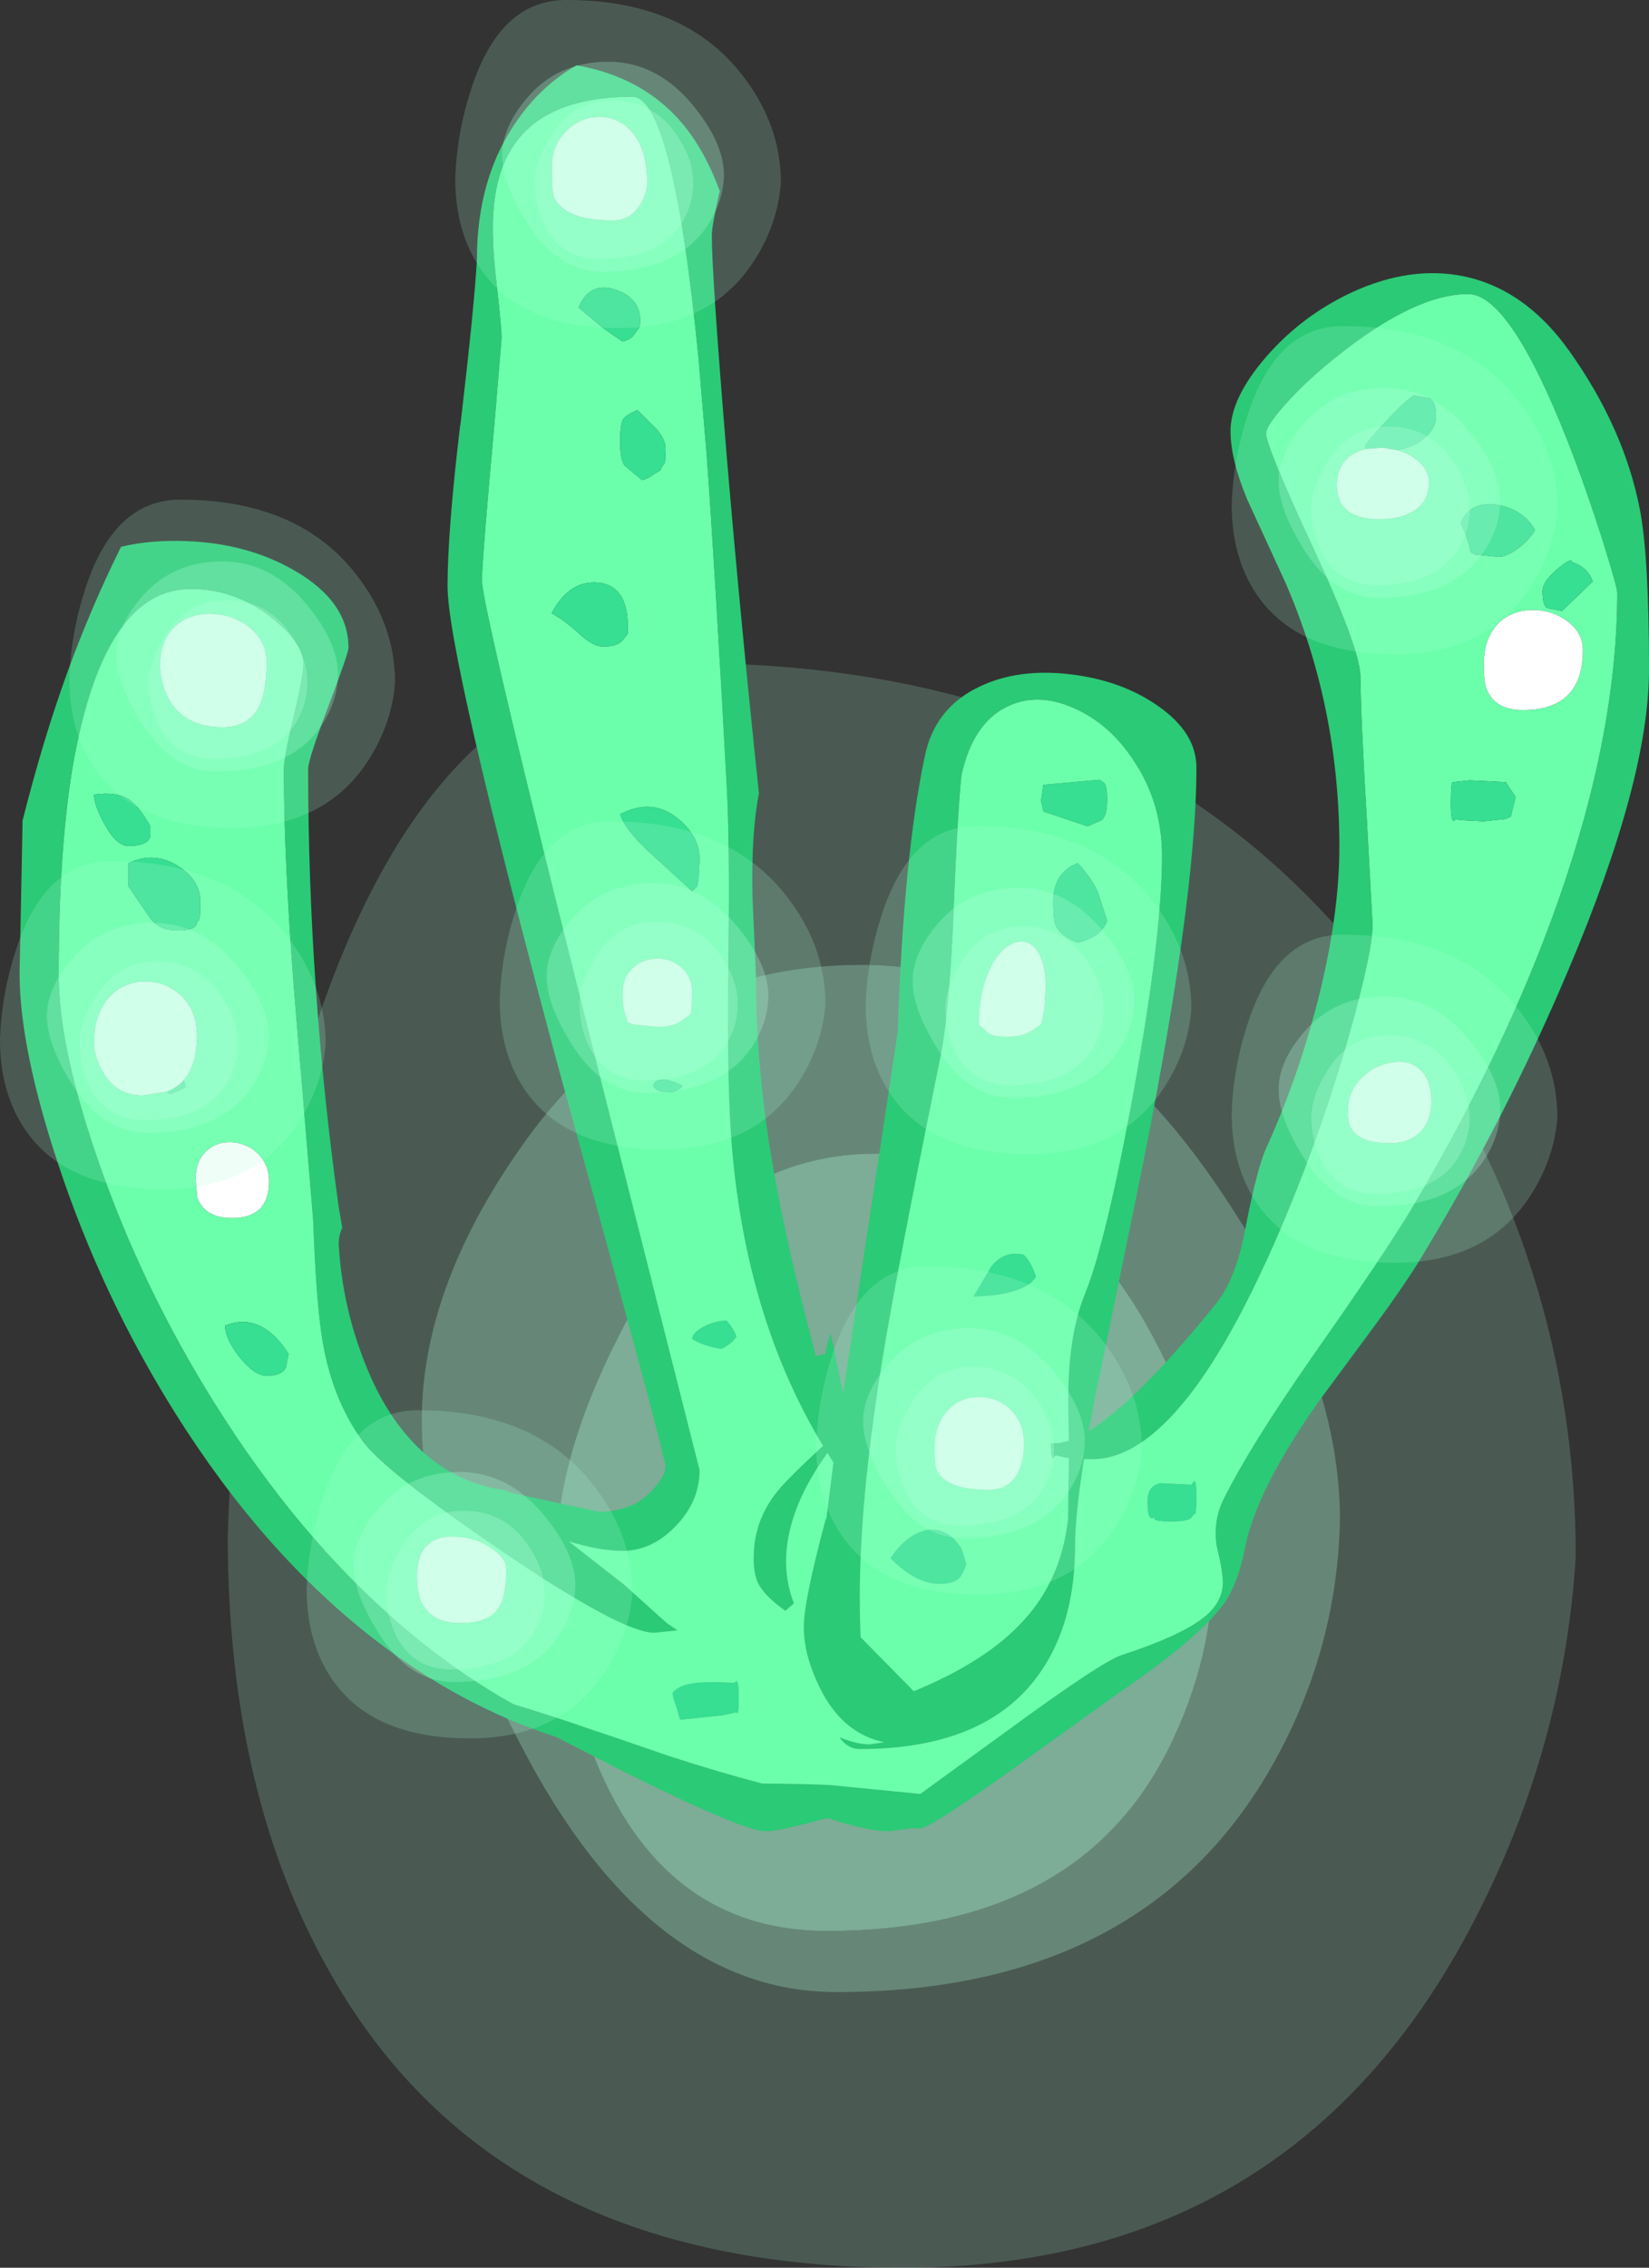 <?xml version="1.0" encoding="UTF-8" standalone="no"?>
<svg xmlns:ffdec="https://www.free-decompiler.com/flash" xmlns:xlink="http://www.w3.org/1999/xlink" ffdec:objectType="frame" height="382.15px" width="278.0px" xmlns="http://www.w3.org/2000/svg">
  <rect width="100%" height="100%" fill="#333333" stroke="none"/>
  <g transform="matrix(1.0, 0.0, 0.0, 1.0, 3.3, 11.0)">
    <use ffdec:characterId="882" height="382.15" transform="matrix(1.0, 0.0, 0.0, 1.0, -3.3, -11.0)" width="278.0" xlink:href="#shape0"/>
  </g>
  <defs>
    <g id="shape0" transform="matrix(1.0, 0.0, 0.0, 1.0, 3.3, 11.0)">
      <path d="M141.9 151.6 Q105.65 151.6 84.15 182.85 67.8 206.35 67.8 228.35 67.8 251.1 84.55 283.15 106.1 324.7 137.75 324.7 189.9 324.7 211.45 286.05 222.2 266.75 222.6 245.0 222.6 218.85 201.5 188.25 176.25 151.6 141.9 151.6 M112.55 100.75 Q192.8 100.75 233.35 159.65 262.35 201.7 262.35 251.35 260.3 283.9 244.95 313.2 214.7 371.15 148.95 371.15 80.65 371.15 52.55 321.8 35.1 291.45 35.1 247.9 36.2 210.55 46.3 173.85 66.35 100.75 112.55 100.75" fill="#b0ffdc" fill-opacity="0.192" fill-rule="evenodd" stroke="none"/>
      <path d="M141.9 151.6 Q176.25 151.6 201.5 188.25 222.6 218.85 222.6 245.0 222.2 266.75 211.45 286.05 189.9 324.7 137.75 324.7 106.1 324.7 84.55 283.15 67.8 251.1 67.8 228.35 67.8 206.35 84.15 182.85 105.65 151.6 141.9 151.6 M90.55 250.85 Q90.55 270.4 97.65 287.0 109.45 314.4 136.1 314.4 179.4 314.4 194.45 282.15 202.15 265.75 201.05 248.9 201.05 231.8 189.7 211.75 173.35 183.4 144.4 183.4 116.45 183.4 101.1 213.95 90.55 234.5 90.55 250.85" fill="#b0ffdc" fill-opacity="0.412" fill-rule="evenodd" stroke="none"/>
      <path d="M90.55 250.85 Q90.55 234.5 101.1 213.95 116.45 183.4 144.4 183.4 173.35 183.4 189.7 211.75 201.05 231.8 201.05 248.9 202.15 265.75 194.45 282.15 179.4 314.4 136.1 314.4 109.45 314.4 97.65 287.0 90.55 270.4 90.55 250.85" fill="#b0ffdc" fill-opacity="0.592" fill-rule="evenodd" stroke="none"/>
      <path d="M261.3 48.2 Q270.55 61.2 273.2 75.05 274.7 83.05 274.7 101.85 274.7 120.35 261.15 152.35 250.5 177.55 236.35 200.85 233.5 205.55 228.2 212.75 L219.25 224.85 Q208.75 239.6 206.65 249.5 205.45 255.95 202.95 259.35 198.5 265.35 185.0 274.5 L167.75 286.9 Q153.4 297.15 151.8 297.15 L150.8 297.05 146.6 297.6 Q142.8 297.6 136.2 295.35 L134.35 295.85 Q127.85 297.6 125.8 297.6 122.05 297.6 101.95 287.6 L90.45 281.7 Q74.3 276.5 59.75 265.2 41.0 250.65 26.25 227.15 13.85 207.4 6.5 185.15 0.0 165.55 0.0 153.0 L0.4 132.9 0.5 127.3 Q3.9 113.8 8.0 102.45 12.0 91.45 17.1 81.15 21.4 80.1 26.65 80.15 37.9 80.25 46.35 85.15 55.45 90.4 55.45 98.15 55.45 99.05 52.05 108.05 48.65 117.0 48.65 118.55 48.65 155.4 53.8 192.4 L54.4 195.9 Q53.8 197.25 53.8 198.6 54.4 209.65 58.75 220.0 66.4 238.05 82.25 240.2 L82.55 240.45 85.3 241.1 97.75 243.75 Q103.35 243.75 106.65 240.15 108.9 237.7 108.9 236.1 108.9 234.45 90.55 167.85 72.15 99.25 72.15 87.8 72.15 78.6 74.25 60.9 L74.35 60.35 Q76.7 40.25 77.1 32.75 77.1 18.85 83.95 9.2 88.05 3.35 93.9 0.0 104.65 1.9 111.15 9.15 115.3 13.75 118.05 21.2 116.7 27.0 116.7 28.65 116.7 35.0 118.95 62.6 L119.25 66.3 Q121.6 93.95 124.65 122.7 123.35 129.15 123.55 139.9 L124.15 153.6 Q124.15 168.8 126.9 184.95 129.15 198.3 134.25 217.55 L135.9 217.15 Q135.9 216.2 136.75 213.7 L138.85 223.8 141.55 205.75 148.05 162.9 Q149.0 133.55 152.6 116.5 154.25 108.35 161.75 104.75 168.35 101.55 177.3 102.65 185.85 103.7 191.9 107.95 198.4 112.45 198.4 118.35 198.4 141.45 188.2 191.0 L181.15 225.3 180.25 230.15 Q188.55 225.0 201.7 208.7 205.05 204.55 206.6 196.3 208.55 186.1 210.15 182.5 215.5 170.75 218.9 157.5 222.5 143.2 222.5 131.75 222.5 108.0 213.35 87.05 L207.0 73.25 Q204.15 66.45 204.15 61.65 204.15 56.1 210.1 49.2 216.2 42.15 224.75 38.2 234.5 33.75 243.4 35.55 253.85 37.7 261.3 48.2 M267.0 80.45 Q264.1 71.3 260.95 63.25 251.2 38.55 244.2 38.55 235.25 38.55 222.15 49.0 217.15 52.95 213.6 56.9 210.15 60.7 210.15 62.05 210.15 64.25 218.0 81.15 225.9 98.15 226.05 102.9 226.15 110.7 227.15 127.35 L228.1 144.75 Q228.1 149.45 224.1 163.55 219.6 179.3 213.45 194.0 196.4 234.9 180.85 234.9 L179.45 234.9 Q177.95 244.45 177.95 249.5 177.95 261.4 172.95 269.5 164.2 283.75 141.65 283.75 139.6 283.75 138.2 281.75 141.2 282.95 143.3 282.95 L145.75 282.6 Q138.85 281.15 135.1 273.8 132.2 268.1 132.2 263.15 132.2 258.8 135.9 245.0 L136.0 245.0 137.2 235.45 136.2 233.85 Q133.1 238.15 131.35 242.3 127.55 251.5 130.55 259.2 L129.1 260.45 Q125.7 258.05 124.55 255.9 123.75 254.3 123.75 251.6 123.75 244.7 128.45 239.5 130.4 237.3 135.45 232.65 121.9 210.25 119.9 179.6 119.25 169.7 119.5 150.45 119.75 130.75 119.2 121.25 117.3 85.95 115.85 65.85 L114.45 49.2 Q110.1 5.3 103.3 5.3 82.6 5.3 80.15 22.15 79.35 27.4 80.3 35.75 81.35 44.85 81.25 46.15 L80.0 61.1 79.2 70.0 Q77.95 84.4 77.95 86.8 77.95 91.35 96.3 164.3 L114.65 236.75 Q114.65 242.05 110.55 246.25 106.55 250.35 101.65 250.35 97.8 250.35 92.6 248.75 L97.2 252.35 101.35 255.6 101.4 255.6 102.1 256.2 109.1 262.5 110.95 263.75 107.0 264.15 Q101.5 264.15 81.1 250.25 61.7 237.0 57.95 232.0 52.4 224.5 50.85 213.5 49.95 207.15 49.5 194.65 L46.25 155.65 Q44.55 133.25 44.55 118.75 44.55 116.7 46.2 109.8 47.85 102.9 47.85 100.8 47.85 97.4 42.55 93.15 36.4 88.25 28.85 88.25 14.25 88.25 9.05 117.65 6.6 131.7 6.6 153.4 6.6 165.55 13.3 184.75 20.6 205.85 32.8 225.35 47.0 248.05 64.45 263.0 73.6 270.85 83.3 276.2 90.85 278.45 109.6 284.95 118.1 287.7 125.2 289.55 132.35 289.6 136.6 289.8 L151.85 291.3 165.55 281.35 Q182.45 268.95 185.8 267.9 195.75 264.65 199.65 261.55 202.85 259.0 202.85 255.7 202.85 253.75 201.8 249.45 201.2 245.25 202.95 241.7 207.5 232.55 217.85 217.75 230.35 200.0 235.1 192.0 250.65 165.65 259.35 140.95 269.35 112.55 269.35 88.85 269.35 88.05 267.0 80.45 M166.35 108.15 Q160.7 111.0 158.8 119.6 158.15 125.6 157.45 142.8 156.85 157.7 155.5 165.8 149.45 195.55 146.65 211.2 141.65 239.0 141.65 258.2 141.65 261.8 141.8 264.9 L141.85 264.95 150.75 274.0 Q162.9 269.0 169.1 262.25 175.6 255.3 176.75 245.0 L176.9 234.7 176.2 234.6 174.65 234.25 174.25 234.75 Q173.85 234.75 173.85 232.2 L175.1 232.2 176.9 231.8 176.8 226.15 Q176.6 214.45 179.6 207.05 183.15 198.35 187.75 173.3 192.6 146.8 192.6 133.2 192.6 124.55 188.05 117.5 183.9 111.0 177.7 108.3 171.45 105.55 166.35 108.15" fill="#2bca76" fill-rule="evenodd" stroke="none"/>
      <path d="M244.6 82.05 L245.4 82.45 249.35 82.85 Q250.55 82.85 252.3 81.65 254.2 80.35 255.5 78.35 253.5 74.85 249.25 74.1 244.7 73.3 242.95 77.1 244.6 80.8 244.6 82.05 M261.7 83.7 Q261.7 82.85 259.25 84.9 256.75 87.0 256.75 88.65 256.75 91.2 257.65 91.5 L260.05 91.95 265.2 87.0 Q264.45 84.65 261.7 83.7 M260.95 93.7 Q258.5 91.85 255.2 91.8 251.7 91.8 249.45 93.9 246.85 96.4 246.85 101.0 246.85 103.9 247.3 105.05 248.65 108.65 253.45 108.65 263.55 108.65 263.55 98.55 263.55 95.65 260.95 93.7 M267.0 80.45 Q269.35 88.05 269.35 88.85 269.35 112.55 259.35 140.95 250.65 165.65 235.1 192.0 230.35 200.0 217.85 217.75 207.5 232.55 202.95 241.7 201.2 245.25 201.8 249.45 202.85 253.75 202.85 255.7 202.85 259.0 199.65 261.55 195.75 264.65 185.8 267.9 182.45 268.95 165.55 281.35 L151.85 291.3 136.6 289.8 Q132.35 289.6 125.2 289.55 118.1 287.7 109.6 284.95 90.85 278.45 83.3 276.2 73.6 270.85 64.45 263.0 47.0 248.05 32.8 225.35 20.6 205.85 13.3 184.75 6.6 165.55 6.6 153.4 6.6 131.7 9.05 117.65 14.25 88.25 28.85 88.25 36.4 88.25 42.55 93.15 47.85 97.4 47.85 100.8 47.85 102.9 46.2 109.8 44.55 116.7 44.55 118.75 44.55 133.25 46.25 155.65 L49.5 194.65 Q49.95 207.15 50.85 213.5 52.4 224.5 57.95 232.0 61.7 237.0 81.1 250.25 101.5 264.15 107.0 264.15 L110.95 263.75 109.1 262.5 102.1 256.2 101.4 255.6 101.35 255.6 97.2 252.35 92.6 248.75 Q97.8 250.35 101.65 250.35 106.55 250.35 110.55 246.25 114.65 242.05 114.65 236.75 L96.3 164.3 Q77.95 91.35 77.95 86.8 77.95 84.4 79.2 70.0 L80.0 61.1 81.25 46.15 Q81.35 44.85 80.3 35.75 79.35 27.4 80.15 22.15 82.6 5.3 103.3 5.3 110.1 5.3 114.45 49.2 L115.85 65.85 Q117.3 85.95 119.2 121.25 119.75 130.75 119.5 150.45 119.25 169.7 119.9 179.6 121.9 210.25 135.45 232.65 130.4 237.3 128.45 239.5 123.75 244.7 123.75 251.6 123.75 254.3 124.55 255.9 125.7 258.05 129.1 260.45 L130.55 259.2 Q127.55 251.5 131.35 242.3 133.1 238.15 136.2 233.85 L137.2 235.45 136.0 245.0 135.9 245.0 Q132.2 258.8 132.2 263.15 132.2 268.1 135.1 273.8 138.85 281.15 145.75 282.6 L143.3 282.95 Q141.2 282.95 138.2 281.75 139.6 283.75 141.65 283.75 164.2 283.75 172.95 269.5 177.95 261.4 177.95 249.5 177.95 244.45 179.45 234.9 L180.85 234.9 Q196.4 234.9 213.45 194.0 219.6 179.3 224.1 163.55 228.1 149.45 228.1 144.75 L227.15 127.35 Q226.15 110.7 226.05 102.9 225.9 98.15 218.0 81.15 210.15 64.25 210.15 62.05 210.15 60.7 213.6 56.9 217.15 52.95 222.15 49.0 235.25 38.55 244.2 38.55 251.2 38.55 260.95 63.25 264.1 71.3 267.0 80.45 M232.15 64.85 Q234.9 64.45 236.75 62.9 238.8 61.2 238.8 59.15 238.8 56.6 237.7 56.15 L235.1 55.65 Q233.95 56.2 230.85 59.5 227.9 62.55 226.85 64.1 L226.95 64.55 227.1 64.65 Q225.65 64.95 224.5 65.7 222.1 67.35 222.1 70.7 222.1 72.7 222.8 73.85 224.4 76.5 229.35 76.5 232.6 76.5 234.8 75.25 237.6 73.65 237.6 70.3 237.6 67.95 235.2 66.25 233.85 65.25 232.15 64.85 M183.35 123.7 Q183.35 121.25 182.75 120.85 L182.1 120.4 172.6 121.25 172.2 123.9 172.6 125.75 180.05 128.25 182.45 127.2 Q183.35 126.4 183.35 123.7 M242.1 127.0 L242.95 127.2 246.85 127.4 250.55 127.0 251.4 126.6 252.2 123.3 250.55 120.8 244.45 120.5 241.7 120.8 Q241.3 120.4 241.3 124.55 241.3 127.1 241.7 127.3 241.9 127.4 242.1 127.0 M166.35 108.15 Q171.45 105.55 177.7 108.3 183.9 111.0 188.05 117.5 192.6 124.55 192.6 133.2 192.6 146.8 187.75 173.3 183.15 198.35 179.6 207.05 176.6 214.45 176.8 226.15 L176.9 231.8 175.1 232.2 173.85 232.2 Q173.85 234.75 174.25 234.75 L174.65 234.25 176.2 234.6 176.9 234.7 176.75 245.0 Q175.6 255.3 169.1 262.25 162.9 269.0 150.75 274.0 L141.85 264.95 141.8 264.9 Q141.65 261.8 141.65 258.2 141.65 239.0 146.65 211.2 149.45 195.55 155.5 165.8 156.85 157.7 157.45 142.8 158.15 125.6 158.8 119.6 160.7 111.0 166.35 108.15 M178.4 134.45 Q176.75 135.05 175.7 136.3 174.25 138.1 174.25 140.85 174.25 143.75 174.55 144.6 175.3 146.8 178.4 147.85 182.4 146.9 183.35 144.15 L181.8 139.35 Q180.7 136.9 178.4 134.45 M104.6 23.55 Q105.8 21.7 105.8 19.75 105.8 14.25 103.3 11.3 101.1 8.7 97.75 8.7 94.55 8.7 92.2 11.05 89.7 13.5 89.7 17.3 89.7 21.45 90.15 22.35 92.05 26.15 100.0 26.15 103.0 26.15 104.6 23.55 M235.8 169.0 Q233.9 167.5 231.0 168.1 228.2 168.65 226.15 170.75 223.95 173.0 223.95 175.9 223.95 178.2 224.4 179.0 225.8 181.65 231.0 181.65 234.5 181.65 236.35 179.55 238.0 177.65 238.0 174.65 238.0 170.75 235.8 169.0 M163.4 163.15 Q164.1 163.7 166.65 163.7 169.1 163.7 170.65 162.7 L172.2 161.65 172.75 159.2 173.0 155.45 Q173.0 150.9 171.25 148.85 169.65 147.0 167.45 148.0 165.15 148.95 163.55 152.35 161.75 156.2 161.7 161.65 L163.4 163.15 M94.7 96.1 Q96.8 97.95 98.35 97.95 100.85 97.95 101.65 96.9 L102.5 95.85 Q102.95 87.85 97.7 87.2 92.7 86.65 89.7 92.35 91.8 93.45 94.7 96.1 M104.15 58.1 Q102.2 58.95 101.75 59.65 101.25 60.5 101.25 63.5 L101.25 63.9 Q101.3 66.45 102.0 67.45 L104.95 69.9 Q106.0 69.65 106.95 68.9 L108.05 68.25 Q108.3 67.5 108.8 67.0 L108.9 64.9 108.9 64.5 Q108.9 63.15 107.5 61.45 L104.15 58.1 M100.7 37.9 Q96.2 36.25 94.25 40.8 L98.25 44.2 101.65 46.55 Q102.75 46.3 103.4 45.65 L104.55 44.1 Q105.15 39.5 100.7 37.9 M38.85 94.8 Q36.25 92.65 32.7 92.45 29.0 92.25 26.5 94.3 23.7 96.6 23.7 101.0 23.7 103.95 25.0 106.5 27.6 111.55 34.2 111.55 38.2 111.55 40.05 108.65 41.65 106.0 41.65 100.6 41.65 97.15 38.85 94.8 M18.35 134.45 L18.35 138.35 21.9 143.55 Q23.4 145.8 26.6 145.8 29.15 145.8 29.7 145.0 30.0 144.55 29.9 144.15 L30.2 144.15 Q30.5 143.6 30.5 141.05 30.5 137.35 26.75 134.95 22.7 132.4 18.35 134.45 M18.15 123.55 Q16.2 122.4 12.55 122.9 12.55 124.65 14.3 127.85 16.3 131.55 18.35 131.55 20.9 131.55 21.75 130.55 22.15 130.0 22.05 129.5 L22.05 128.25 Q20.0 124.6 18.15 123.55 M27.65 171.05 Q29.9 168.5 29.9 163.5 29.9 159.3 27.2 156.75 24.7 154.4 21.25 154.4 17.65 154.4 15.25 156.9 12.55 159.75 12.55 164.75 12.55 166.85 13.9 169.4 16.15 173.6 20.8 173.6 L24.85 172.95 25.35 173.4 28.05 172.2 27.65 171.05 M31.65 182.85 Q29.7 184.55 29.7 187.65 L29.95 190.75 Q31.15 194.25 35.85 194.25 42.05 194.25 42.05 188.05 42.05 185.2 40.1 183.35 38.35 181.7 35.9 181.5 33.35 181.35 31.65 182.85 M114.45 137.15 L114.65 133.8 Q114.65 129.9 110.95 126.9 106.65 123.4 101.25 126.2 102.0 128.7 106.1 132.55 L113.4 139.2 114.25 138.35 114.45 137.15 M113.4 156.3 Q113.4 153.6 111.55 152.0 109.9 150.55 107.55 150.55 105.15 150.55 103.5 152.0 101.65 153.6 101.65 156.3 101.65 158.7 102.1 159.85 L102.5 161.25 103.5 161.65 107.65 162.05 Q110.1 162.05 111.55 161.05 112.3 160.5 113.0 160.0 L113.2 159.7 113.4 156.3 M108.2 170.9 Q107.15 170.95 106.8 171.95 107.3 173.05 109.2 173.05 111.15 173.05 111.75 171.95 109.45 170.8 108.2 170.9 M154.25 233.25 Q154.25 236.1 154.7 236.9 156.45 240.05 163.35 240.05 167.05 240.05 168.5 236.75 169.3 234.9 169.3 232.2 169.3 228.65 166.95 226.45 164.8 224.45 161.8 224.45 158.7 224.4 156.6 226.55 154.25 228.95 154.25 233.25 M41.65 220.85 Q44.25 220.85 44.9 219.45 L45.35 217.15 Q43.6 214.35 41.4 212.9 38.2 210.9 34.65 212.4 34.65 214.55 37.05 217.65 39.6 220.85 41.65 220.85 M159.6 252.6 L158.8 249.95 Q156.0 245.8 152.2 247.05 149.15 248.05 146.85 251.6 151.1 255.9 155.1 255.9 157.7 255.9 158.6 254.7 159.1 254.05 159.6 252.6 M120.45 272.6 Q115.45 272.3 113.1 272.75 111.1 273.1 110.1 274.25 110.1 274.95 110.75 276.7 L111.35 278.8 118.6 278.05 120.85 277.55 121.05 277.75 Q121.25 277.45 121.25 274.9 121.25 272.35 120.85 272.3 L120.45 272.6 M120.85 214.25 Q120.45 213.0 119.2 211.55 117.3 211.55 115.35 212.55 113.4 213.6 113.4 214.65 115.5 215.9 118.35 216.3 120.0 215.5 120.85 214.25 M67.7 258.85 Q69.3 262.5 74.25 262.5 78.65 262.5 80.4 260.45 82.05 258.45 82.05 253.45 82.05 251.65 79.7 250.0 77.4 248.4 74.55 248.05 67.0 247.1 67.0 254.7 67.0 257.3 67.7 258.85 M192.3 238.95 Q190.15 239.35 190.15 242.1 190.15 244.65 190.8 244.85 191.1 244.95 191.4 244.55 L191.3 245.0 Q191.7 245.4 194.25 245.4 196.8 245.4 197.5 244.8 L198.0 244.15 198.2 244.15 Q198.4 243.65 198.4 241.05 198.4 238.5 198.0 238.6 L197.55 239.2 192.3 238.95 M167.6 206.55 Q170.45 205.7 171.35 204.15 170.55 201.65 169.3 200.45 166.05 199.65 163.85 202.4 L160.85 207.45 Q164.75 207.45 167.6 206.55" fill="#6bffab" fill-rule="evenodd" stroke="none"/>
      <path d="M261.7 83.7 Q264.45 84.65 265.2 87.0 L260.05 91.95 257.65 91.5 Q256.75 91.2 256.75 88.65 256.75 87.0 259.25 84.9 261.7 82.85 261.7 83.7 M244.6 82.05 Q244.6 80.8 242.95 77.1 244.7 73.3 249.25 74.1 253.5 74.85 255.5 78.35 254.2 80.35 252.3 81.65 250.55 82.85 249.35 82.85 L245.4 82.45 244.6 82.05 M227.1 64.65 L226.95 64.55 226.85 64.1 Q227.9 62.55 230.85 59.5 233.95 56.2 235.1 55.65 L237.7 56.15 Q238.8 56.6 238.8 59.15 238.8 61.2 236.75 62.9 234.9 64.45 232.15 64.85 L229.85 64.45 227.1 64.65 M242.1 127.0 Q241.9 127.4 241.7 127.3 241.3 127.1 241.3 124.55 241.3 120.4 241.7 120.8 L244.45 120.5 250.55 120.8 252.2 123.3 251.4 126.6 250.55 127.0 246.85 127.4 242.95 127.2 242.1 127.0 M183.35 123.7 Q183.35 126.4 182.45 127.2 L180.05 128.25 172.6 125.75 172.2 123.9 172.6 121.25 182.1 120.4 182.75 120.85 Q183.35 121.25 183.35 123.7 M178.4 134.45 Q180.7 136.9 181.8 139.35 L183.35 144.15 Q182.4 146.9 178.4 147.85 175.3 146.8 174.55 144.6 174.25 143.75 174.25 140.85 174.25 138.1 175.7 136.3 176.75 135.05 178.4 134.45 M100.7 37.9 Q105.15 39.5 104.55 44.1 L103.4 45.65 Q102.75 46.3 101.65 46.55 L98.25 44.2 94.25 40.8 Q96.2 36.25 100.7 37.9 M104.15 58.1 L107.5 61.45 Q108.9 63.15 108.9 64.5 L108.9 64.9 108.8 67.0 Q108.3 67.5 108.05 68.25 L106.95 68.9 Q106.0 69.65 104.95 69.9 L102.0 67.45 Q101.3 66.45 101.25 63.9 L101.25 63.5 Q101.25 60.5 101.75 59.65 102.2 58.95 104.15 58.1 M94.7 96.1 Q91.8 93.45 89.7 92.35 92.7 86.65 97.7 87.2 102.95 87.85 102.5 95.85 L101.65 96.9 Q100.85 97.95 98.35 97.95 96.8 97.95 94.7 96.1 M18.15 123.55 Q20.0 124.6 22.05 128.25 L22.05 129.5 Q22.15 130.0 21.75 130.55 20.9 131.55 18.35 131.55 16.3 131.55 14.3 127.85 12.55 124.65 12.55 122.9 16.2 122.4 18.15 123.55 M18.35 134.45 Q22.7 132.4 26.75 134.95 30.5 137.35 30.5 141.05 30.5 143.6 30.2 144.15 L29.9 144.15 Q30.0 144.55 29.7 145.0 29.15 145.8 26.6 145.8 23.4 145.8 21.9 143.55 L18.35 138.35 18.35 134.45 M24.85 172.95 Q26.55 172.3 27.65 171.05 L28.05 172.2 25.35 173.4 24.85 172.95 M114.45 137.15 L114.25 138.35 113.4 139.2 106.1 132.55 Q102.0 128.7 101.25 126.2 106.65 123.4 110.95 126.9 114.65 129.9 114.65 133.8 L114.45 137.15 M108.2 170.9 Q109.45 170.8 111.75 171.95 111.15 173.05 109.2 173.05 107.3 173.05 106.8 171.95 107.15 170.95 108.2 170.9 M120.85 214.25 Q120.0 215.5 118.35 216.3 115.5 215.9 113.4 214.65 113.4 213.6 115.35 212.55 117.3 211.55 119.2 211.55 120.45 213.0 120.85 214.25 M120.45 272.6 L120.85 272.3 Q121.25 272.35 121.25 274.9 121.25 277.45 121.05 277.75 L120.85 277.55 118.6 278.05 111.35 278.8 110.75 276.7 Q110.1 274.95 110.1 274.25 111.1 273.1 113.1 272.75 115.45 272.3 120.45 272.6 M159.6 252.6 Q159.1 254.05 158.6 254.7 157.7 255.9 155.1 255.9 151.1 255.9 146.85 251.6 149.15 248.05 152.2 247.05 156.0 245.8 158.8 249.95 L159.6 252.6 M41.65 220.85 Q39.6 220.85 37.05 217.65 34.65 214.55 34.65 212.4 38.2 210.9 41.4 212.9 43.6 214.35 45.35 217.15 L44.9 219.45 Q44.25 220.85 41.65 220.85 M167.6 206.55 Q164.75 207.45 160.85 207.45 L163.85 202.4 Q166.05 199.65 169.3 200.45 170.55 201.65 171.35 204.15 170.45 205.7 167.6 206.55 M192.3 238.95 L197.55 239.2 198.0 238.6 Q198.4 238.5 198.4 241.05 198.4 243.65 198.2 244.15 L198.0 244.15 197.5 244.8 Q196.8 245.4 194.25 245.4 191.7 245.4 191.3 245.0 L191.4 244.55 Q191.1 244.95 190.8 244.85 190.15 244.65 190.15 242.1 190.15 239.35 192.3 238.95" fill="#36df91" fill-rule="evenodd" stroke="none"/>
      <path d="M260.95 93.7 Q263.55 95.65 263.55 98.55 263.55 108.65 253.45 108.65 248.65 108.65 247.3 105.05 246.85 103.9 246.85 101.0 246.85 96.4 249.45 93.9 251.7 91.8 255.2 91.8 258.5 91.85 260.95 93.7 M232.15 64.85 Q233.85 65.25 235.2 66.25 237.6 67.95 237.6 70.3 237.6 73.65 234.8 75.25 232.6 76.5 229.35 76.5 224.4 76.5 222.8 73.85 222.1 72.7 222.1 70.7 222.1 67.35 224.5 65.7 225.65 64.95 227.1 64.65 L229.85 64.45 232.15 64.85 M163.4 163.15 L161.7 161.65 Q161.75 156.2 163.55 152.35 165.15 148.95 167.45 148.0 169.65 147.0 171.25 148.85 173.0 150.9 173.0 155.45 L172.75 159.2 172.2 161.65 170.65 162.7 Q169.1 163.7 166.65 163.7 164.1 163.7 163.4 163.15 M235.8 169.0 Q238.0 170.75 238.0 174.65 238.0 177.65 236.35 179.55 234.5 181.65 231.0 181.65 225.8 181.65 224.4 179.0 223.95 178.2 223.95 175.9 223.95 173.0 226.15 170.75 228.2 168.65 231.0 168.1 233.9 167.5 235.8 169.0 M104.6 23.55 Q103.0 26.15 100.0 26.15 92.05 26.15 90.15 22.35 89.7 21.45 89.7 17.3 89.7 13.5 92.2 11.05 94.55 8.7 97.75 8.7 101.1 8.7 103.3 11.3 105.8 14.25 105.8 19.75 105.8 21.7 104.6 23.55 M38.85 94.8 Q41.65 97.15 41.65 100.6 41.65 106.0 40.05 108.65 38.2 111.55 34.2 111.55 27.6 111.55 25.0 106.5 23.7 103.95 23.7 101.0 23.7 96.6 26.5 94.3 29.0 92.25 32.7 92.45 36.25 92.65 38.85 94.8 M27.65 171.05 Q26.55 172.3 24.85 172.95 L20.8 173.6 Q16.15 173.6 13.9 169.4 12.55 166.85 12.55 164.75 12.55 159.75 15.25 156.9 17.65 154.4 21.25 154.4 24.7 154.4 27.2 156.75 29.9 159.3 29.9 163.5 29.9 168.5 27.65 171.05 M31.65 182.85 Q33.35 181.35 35.9 181.5 38.35 181.7 40.1 183.35 42.05 185.2 42.05 188.05 42.05 194.25 35.85 194.25 31.15 194.25 29.95 190.75 L29.7 187.65 Q29.7 184.55 31.65 182.85 M113.4 156.3 L113.2 159.7 113.0 160.0 Q112.3 160.5 111.55 161.05 110.1 162.05 107.65 162.05 L103.5 161.65 102.5 161.25 102.1 159.85 Q101.65 158.7 101.65 156.3 101.65 153.6 103.5 152.0 105.15 150.55 107.55 150.55 109.9 150.55 111.55 152.0 113.4 153.6 113.4 156.3 M154.25 233.25 Q154.25 228.95 156.6 226.55 158.7 224.4 161.8 224.45 164.8 224.45 166.95 226.45 169.3 228.65 169.3 232.2 169.3 234.9 168.5 236.75 167.05 240.05 163.35 240.05 156.45 240.05 154.7 236.9 154.25 236.1 154.25 233.25 M67.7 258.85 Q67.0 257.3 67.0 254.7 67.0 247.1 74.55 248.05 77.4 248.4 79.7 250.0 82.05 251.65 82.05 253.45 82.05 258.45 80.4 260.45 78.65 262.5 74.25 262.5 69.3 262.5 67.7 258.85" fill="#ffffff" fill-rule="evenodd" stroke="none"/>
      <path d="M255.05 87.4 Q247.75 99.25 231.85 99.25 215.35 99.25 208.55 89.15 204.35 82.95 204.35 74.05 204.6 66.4 207.05 58.9 211.9 43.95 223.05 43.95 242.45 43.95 252.25 56.0 259.25 64.6 259.25 74.75 258.75 81.4 255.05 87.4 M246.95 81.85 Q249.55 77.9 249.65 73.45 249.65 68.1 244.55 61.85 238.45 54.35 230.15 54.35 221.4 54.35 216.2 60.75 212.25 65.55 212.25 70.05 212.25 74.7 216.3 81.25 221.5 89.75 229.15 89.75 241.75 89.75 246.95 81.85 M182.85 146.1 Q176.75 138.6 168.45 138.6 159.7 138.6 154.5 145.0 150.55 149.8 150.55 154.3 150.55 158.95 154.6 165.5 159.8 174.0 167.45 174.0 180.05 174.0 185.25 166.1 187.85 162.15 187.95 157.7 187.95 152.35 182.85 146.1 M193.35 171.65 Q186.05 183.5 170.15 183.5 153.65 183.5 146.85 173.4 142.65 167.2 142.65 158.3 142.9 150.65 145.35 143.15 150.2 128.2 161.35 128.2 180.75 128.2 190.55 140.25 197.55 148.85 197.55 159.0 197.05 165.65 193.35 171.65 M216.2 163.3 Q212.25 168.1 212.25 172.6 212.25 177.25 216.3 183.8 221.5 192.3 229.15 192.3 241.75 192.3 246.95 184.4 249.55 180.45 249.65 176.0 249.65 170.65 244.55 164.4 238.45 156.9 230.15 156.9 221.4 156.9 216.2 163.3 M204.35 176.6 Q204.6 168.95 207.05 161.45 211.9 146.5 223.05 146.5 242.45 146.5 252.25 158.55 259.25 167.15 259.25 177.3 258.75 183.95 255.05 189.95 247.75 201.8 231.85 201.8 215.35 201.8 208.55 191.7 204.35 185.5 204.35 176.6 M124.15 32.45 Q116.85 44.3 100.95 44.3 84.45 44.3 77.65 34.2 73.45 28.0 73.45 19.1 73.7 11.45 76.15 3.95 81.0 -11.0 92.15 -11.0 111.55 -11.0 121.35 1.05 128.35 9.65 128.35 19.8 127.85 26.45 124.15 32.45 M118.75 18.5 Q118.75 13.15 113.65 6.9 107.55 -0.6 99.25 -0.6 90.5 -0.6 85.3 5.8 81.35 10.6 81.35 15.1 81.35 19.75 85.4 26.3 90.6 34.8 98.25 34.8 110.85 34.8 116.05 26.9 118.65 22.95 118.75 18.5 M34.2 83.6 Q25.45 83.6 20.25 90.0 16.3 94.8 16.3 99.3 16.3 103.95 20.35 110.5 25.55 119.0 33.2 119.0 45.8 119.0 51.0 111.1 53.6 107.15 53.7 102.7 53.7 97.35 48.6 91.1 42.5 83.6 34.2 83.6 M27.1 73.2 Q46.5 73.2 56.3 85.25 63.3 93.85 63.3 104.0 62.8 110.65 59.1 116.65 51.8 128.5 35.9 128.5 19.4 128.5 12.6 118.4 8.4 112.2 8.4 103.3 8.65 95.65 11.1 88.15 15.95 73.2 27.1 73.2 M8.55 150.9 Q4.6 155.7 4.6 160.2 4.6 164.85 8.65 171.4 13.85 179.9 21.5 179.9 34.1 179.9 39.3 172.0 41.9 168.05 42.0 163.6 42.0 158.25 36.9 152.0 30.8 144.5 22.5 144.5 13.75 144.5 8.55 150.9 M0.9 179.3 Q-3.3 173.1 -3.3 164.2 -3.05 156.55 -0.6 149.05 4.25 134.1 15.4 134.1 34.8 134.1 44.6 146.15 51.6 154.75 51.6 164.9 51.1 171.55 47.4 177.55 40.1 189.4 24.2 189.4 7.7 189.4 0.9 179.3 M99.65 127.4 Q119.05 127.4 128.85 139.45 135.85 148.05 135.85 158.2 135.35 164.85 131.65 170.85 124.35 182.7 108.45 182.7 91.95 182.7 85.15 172.6 80.95 166.4 80.95 157.5 81.2 149.85 83.65 142.35 88.5 127.4 99.65 127.4 M106.75 137.8 Q98.0 137.8 92.8 144.2 88.85 149.0 88.85 153.5 88.85 158.15 92.9 164.7 98.1 173.2 105.75 173.2 118.35 173.2 123.55 165.3 126.15 161.35 126.25 156.9 126.25 151.55 121.15 145.3 115.05 137.8 106.75 137.8 M160.1 212.8 Q151.35 212.8 146.15 219.2 142.2 224.0 142.2 228.5 142.2 233.15 146.25 239.7 151.45 248.2 159.1 248.2 171.7 248.2 176.9 240.3 179.5 236.35 179.6 231.9 179.6 226.55 174.5 220.3 168.4 212.8 160.1 212.8 M137.0 217.35 Q141.85 202.4 153.0 202.4 172.4 202.4 182.2 214.45 189.2 223.05 189.2 233.2 188.7 239.85 185.0 245.85 177.7 257.7 161.8 257.7 145.3 257.7 138.5 247.6 134.3 241.4 134.3 232.5 134.55 224.85 137.0 217.35 M99.1 270.1 Q91.8 281.95 75.9 281.95 59.4 281.95 52.6 271.85 48.4 265.65 48.4 256.75 48.65 249.1 51.1 241.6 55.95 226.65 67.1 226.65 86.5 226.65 96.3 238.7 103.3 247.3 103.3 257.45 102.8 264.1 99.1 270.1 M91.0 264.55 Q93.6 260.6 93.7 256.15 93.7 250.8 88.6 244.55 82.5 237.05 74.2 237.05 65.45 237.05 60.25 243.45 56.3 248.25 56.3 252.75 56.3 257.4 60.35 263.95 65.55 272.45 73.2 272.45 85.8 272.45 91.0 264.55" fill="#b0ffdc" fill-opacity="0.192" fill-rule="evenodd" stroke="none"/>
      <path d="M246.95 81.85 Q241.75 89.75 229.15 89.75 221.5 89.75 216.3 81.25 212.25 74.7 212.25 70.05 212.25 65.55 216.2 60.75 221.4 54.35 230.15 54.35 238.45 54.35 244.55 61.85 249.65 68.1 249.65 73.45 249.55 77.9 246.95 81.85 M241.7 66.65 Q237.75 60.85 230.75 60.85 224.0 60.85 220.3 67.1 217.75 71.3 217.75 74.65 217.75 78.65 219.45 82.05 222.3 87.65 228.75 87.65 239.2 87.65 242.85 81.05 244.7 77.7 244.45 74.25 244.45 70.75 241.7 66.65 M182.85 146.1 Q187.95 152.35 187.95 157.7 187.85 162.15 185.25 166.1 180.05 174.0 167.45 174.0 159.8 174.0 154.6 165.5 150.55 158.95 150.55 154.3 150.55 149.8 154.5 145.0 159.7 138.6 168.45 138.6 176.75 138.6 182.85 146.1 M182.75 158.5 Q182.75 155.0 180.0 150.9 176.05 145.1 169.05 145.1 162.3 145.1 158.6 151.35 156.05 155.55 156.05 158.9 156.05 162.9 157.75 166.3 160.6 171.9 167.05 171.9 177.5 171.9 181.15 165.3 183.0 161.95 182.75 158.5 M241.7 169.2 Q237.75 163.4 230.75 163.4 224.0 163.4 220.3 169.65 217.75 173.85 217.75 177.2 217.75 181.2 219.45 184.6 222.3 190.2 228.75 190.2 239.2 190.2 242.85 183.6 244.7 180.25 244.45 176.8 244.45 173.3 241.7 169.2 M216.2 163.3 Q221.4 156.9 230.15 156.9 238.45 156.9 244.55 164.4 249.65 170.65 249.65 176.0 249.55 180.45 246.95 184.4 241.75 192.3 229.15 192.3 221.5 192.3 216.3 183.8 212.25 177.25 212.25 172.6 212.25 168.1 216.2 163.3 M113.55 19.3 Q113.55 15.8 110.8 11.7 106.85 5.9 99.85 5.9 93.1 5.9 89.4 12.15 86.85 16.35 86.85 19.7 86.85 23.7 88.55 27.1 91.4 32.7 97.85 32.7 108.3 32.7 111.95 26.1 113.8 22.75 113.55 19.3 M118.75 18.5 Q118.65 22.95 116.05 26.9 110.85 34.8 98.25 34.8 90.6 34.8 85.4 26.3 81.35 19.75 81.35 15.1 81.35 10.6 85.3 5.8 90.5 -0.6 99.25 -0.6 107.55 -0.6 113.65 6.9 118.75 13.15 118.75 18.5 M34.8 90.1 Q28.05 90.1 24.35 96.35 21.8 100.55 21.8 103.9 21.8 107.9 23.5 111.3 26.35 116.9 32.8 116.9 43.25 116.9 46.9 110.3 48.75 106.95 48.5 103.5 48.5 100.0 45.75 95.9 41.8 90.1 34.8 90.1 M34.2 83.6 Q42.5 83.6 48.6 91.1 53.7 97.35 53.7 102.7 53.6 107.15 51.0 111.1 45.8 119.0 33.2 119.0 25.55 119.0 20.35 110.5 16.3 103.95 16.3 99.3 16.3 94.8 20.25 90.0 25.45 83.6 34.2 83.6 M35.2 171.2 Q37.05 167.85 36.8 164.4 36.8 160.9 34.05 156.8 30.1 151.0 23.1 151.0 16.35 151.0 12.65 157.25 10.1 161.45 10.1 164.8 10.1 168.8 11.8 172.2 14.65 177.8 21.1 177.8 31.55 177.8 35.2 171.2 M8.55 150.9 Q13.75 144.5 22.5 144.5 30.8 144.5 36.9 152.0 42.0 158.25 42.0 163.6 41.9 168.05 39.3 172.0 34.1 179.9 21.5 179.9 13.85 179.9 8.65 171.4 4.6 164.85 4.6 160.2 4.6 155.7 8.55 150.9 M106.75 137.8 Q115.05 137.8 121.15 145.3 126.25 151.55 126.25 156.9 126.15 161.35 123.55 165.3 118.35 173.2 105.75 173.2 98.1 173.2 92.9 164.7 88.85 158.15 88.85 153.5 88.85 149.0 92.8 144.2 98.0 137.8 106.75 137.8 M119.45 164.5 Q121.3 161.15 121.05 157.7 121.05 154.2 118.3 150.1 114.35 144.3 107.35 144.3 100.6 144.3 96.9 150.55 94.35 154.75 94.35 158.1 94.35 162.1 96.05 165.5 98.9 171.1 105.35 171.1 115.8 171.1 119.45 164.5 M160.1 212.8 Q168.4 212.8 174.5 220.3 179.6 226.55 179.6 231.9 179.5 236.35 176.9 240.3 171.7 248.2 159.1 248.2 151.45 248.2 146.25 239.7 142.2 233.15 142.2 228.5 142.2 224.0 146.15 219.2 151.35 212.8 160.1 212.8 M150.25 225.55 Q147.7 229.75 147.7 233.1 147.7 237.1 149.4 240.5 152.25 246.1 158.7 246.1 169.15 246.1 172.8 239.5 174.65 236.15 174.4 232.7 174.4 229.2 171.65 225.1 167.7 219.3 160.7 219.3 153.95 219.3 150.25 225.55 M88.5 256.95 Q88.5 253.45 85.75 249.35 81.8 243.55 74.8 243.55 68.05 243.55 64.35 249.8 61.8 254.0 61.8 257.35 61.8 261.35 63.5 264.75 66.35 270.35 72.8 270.35 83.25 270.35 86.9 263.75 88.75 260.4 88.5 256.95 M91.0 264.55 Q85.8 272.45 73.2 272.45 65.55 272.45 60.35 263.95 56.3 257.4 56.3 252.75 56.3 248.25 60.25 243.45 65.45 237.05 74.2 237.05 82.5 237.05 88.6 244.55 93.7 250.8 93.7 256.15 93.6 260.6 91.0 264.55" fill="#b0ffdc" fill-opacity="0.412" fill-rule="evenodd" stroke="none"/>
      <path d="M241.7 66.65 Q244.45 70.75 244.45 74.25 244.7 77.7 242.85 81.05 239.2 87.65 228.75 87.65 222.3 87.65 219.45 82.05 217.75 78.65 217.75 74.65 217.75 71.3 220.3 67.1 224.0 60.85 230.75 60.85 237.75 60.85 241.7 66.65 M182.75 158.5 Q183.0 161.95 181.15 165.3 177.5 171.9 167.05 171.9 160.6 171.9 157.75 166.3 156.05 162.9 156.05 158.9 156.05 155.55 158.6 151.35 162.3 145.1 169.05 145.1 176.05 145.1 180.0 150.9 182.75 155.0 182.75 158.5 M241.7 169.2 Q244.45 173.3 244.45 176.8 244.7 180.25 242.85 183.6 239.2 190.2 228.75 190.2 222.3 190.2 219.45 184.6 217.75 181.2 217.75 177.2 217.75 173.85 220.3 169.65 224.0 163.4 230.75 163.4 237.75 163.4 241.7 169.2 M113.55 19.3 Q113.8 22.75 111.95 26.1 108.3 32.7 97.85 32.7 91.4 32.7 88.55 27.1 86.85 23.7 86.85 19.7 86.85 16.35 89.4 12.15 93.1 5.9 99.85 5.9 106.85 5.9 110.8 11.7 113.55 15.8 113.55 19.3 M34.8 90.1 Q41.8 90.1 45.75 95.9 48.5 100.0 48.5 103.5 48.75 106.95 46.9 110.3 43.25 116.9 32.8 116.9 26.35 116.9 23.5 111.3 21.8 107.9 21.8 103.9 21.8 100.55 24.35 96.35 28.05 90.1 34.8 90.1 M35.2 171.2 Q31.55 177.8 21.1 177.8 14.65 177.8 11.8 172.2 10.1 168.8 10.1 164.8 10.1 161.45 12.65 157.25 16.35 151.0 23.1 151.0 30.1 151.0 34.05 156.8 36.8 160.9 36.8 164.4 37.05 167.85 35.2 171.2 M119.45 164.5 Q115.8 171.1 105.35 171.1 98.9 171.1 96.05 165.5 94.35 162.1 94.35 158.1 94.35 154.75 96.9 150.55 100.6 144.3 107.35 144.3 114.35 144.3 118.3 150.1 121.05 154.2 121.05 157.7 121.3 161.15 119.45 164.5 M150.25 225.55 Q153.95 219.3 160.7 219.3 167.7 219.3 171.65 225.1 174.4 229.2 174.4 232.7 174.65 236.15 172.8 239.5 169.15 246.1 158.7 246.1 152.25 246.1 149.4 240.5 147.7 237.1 147.7 233.1 147.7 229.75 150.25 225.55 M88.5 256.95 Q88.75 260.4 86.9 263.75 83.25 270.35 72.8 270.35 66.35 270.35 63.5 264.75 61.8 261.35 61.8 257.35 61.8 254.0 64.35 249.8 68.05 243.55 74.8 243.55 81.8 243.55 85.75 249.35 88.5 253.45 88.5 256.95" fill="#b0ffdc" fill-opacity="0.592" fill-rule="evenodd" stroke="none"/>
    </g>
  </defs>
</svg>
